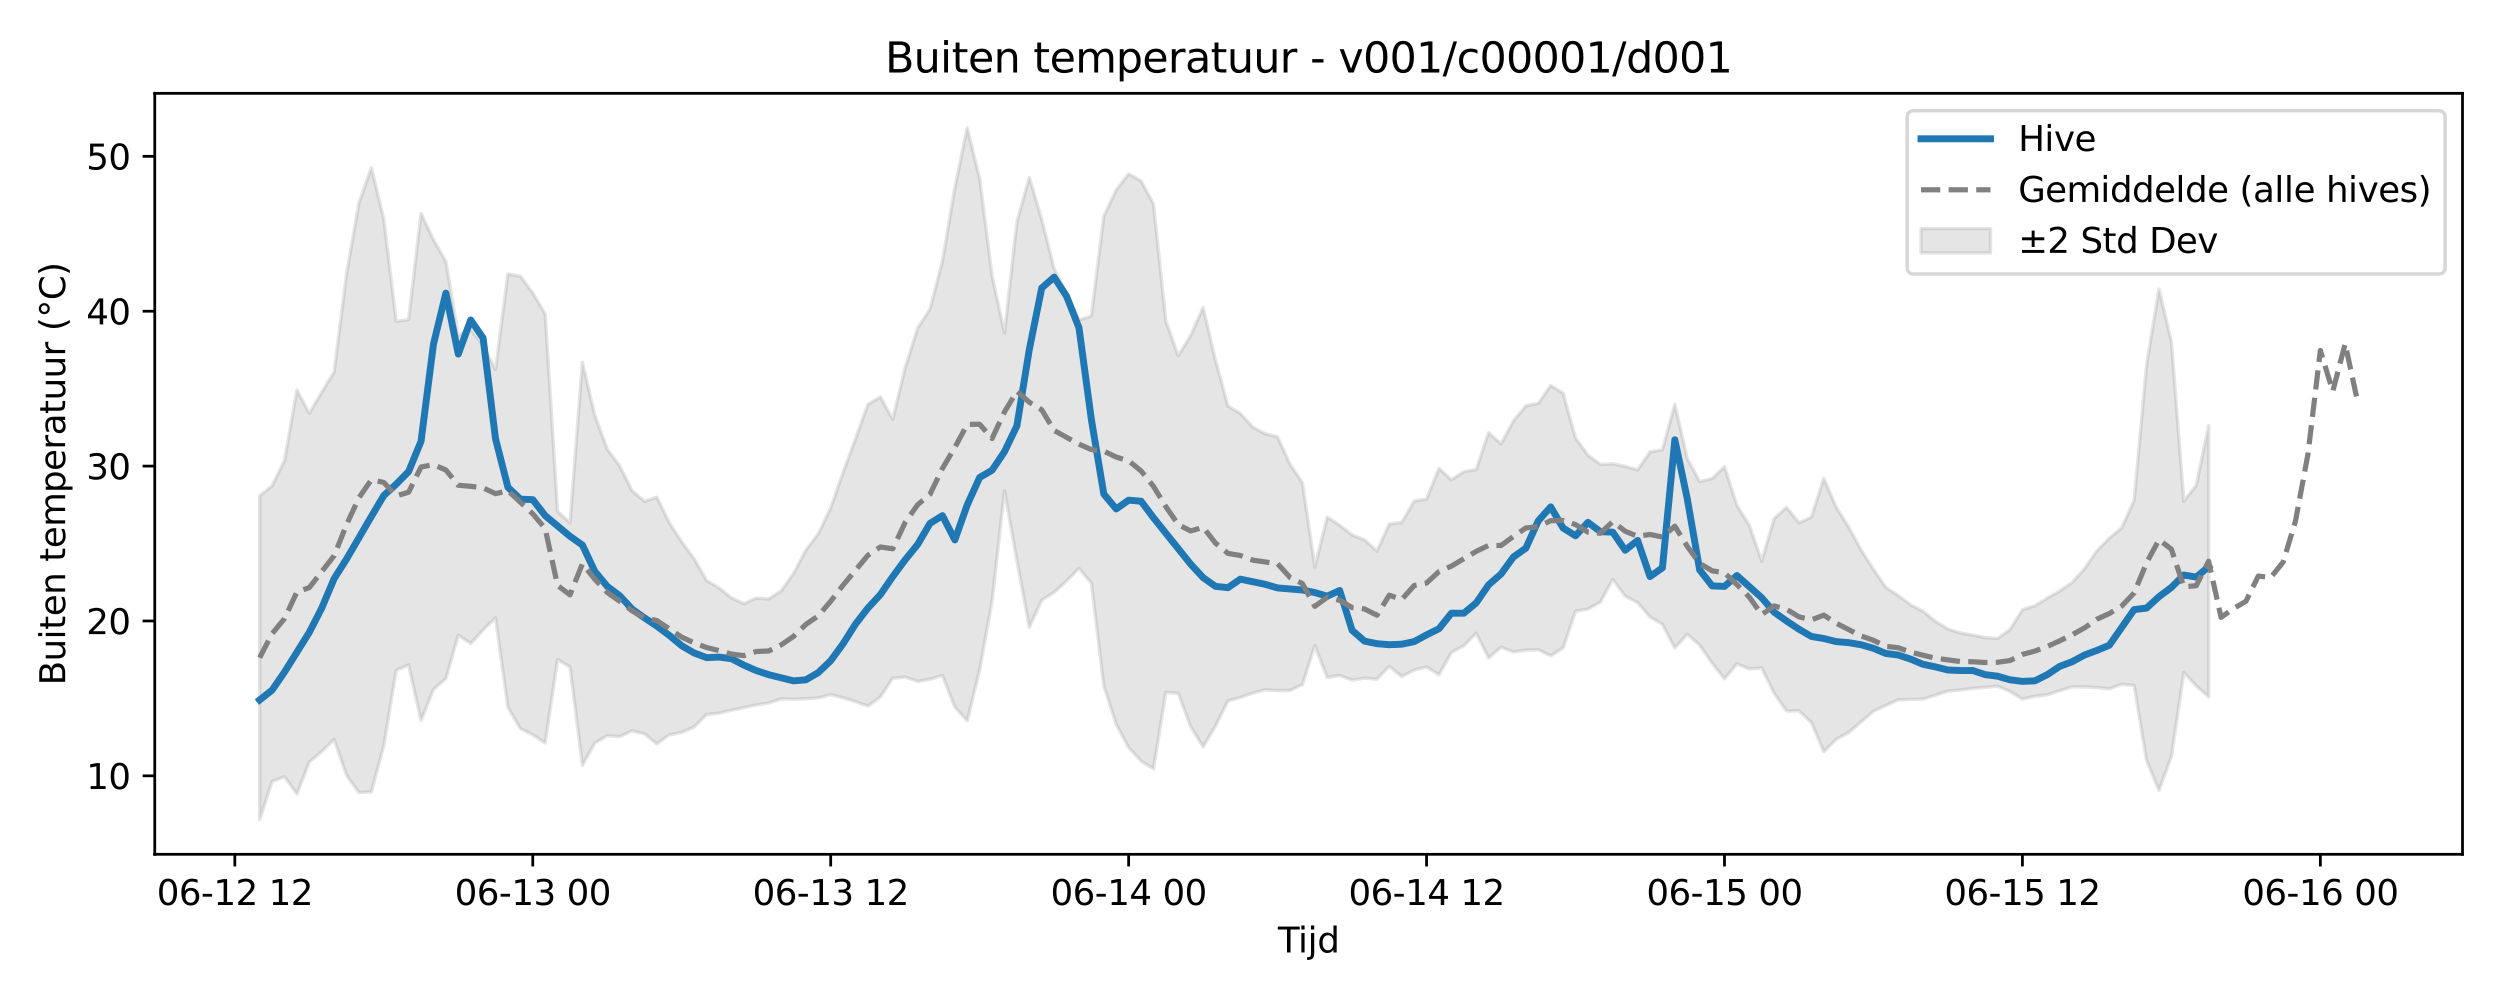 <?xml version="1.0" encoding="utf-8" standalone="no"?>
<!DOCTYPE svg PUBLIC "-//W3C//DTD SVG 1.1//EN"
  "http://www.w3.org/Graphics/SVG/1.1/DTD/svg11.dtd">
<svg xmlns:xlink="http://www.w3.org/1999/xlink" width="720pt" height="288pt" viewBox="0 0 720 288" xmlns="http://www.w3.org/2000/svg" version="1.1">
 <defs>
  <style type="text/css">*{stroke-linejoin: round; stroke-linecap: butt}</style>
 </defs>
 <g id="figure_1">
  <g id="patch_1">
   <path d="M 0 288 
L 720 288 
L 720 0 
L 0 0 
z
" style="fill: #ffffff"/>
  </g>
  <g id="axes_1">
   <g id="patch_2">
    <path d="M 44.57 246.04 
L 709.2 246.04 
L 709.2 26.88 
L 44.57 26.88 
z
" style="fill: #ffffff"/>
   </g>
   <g id="FillBetweenPolyCollection_1">
    <defs>
     <path id="md440f2e01e" d="M 74.78 -145.214 
L 74.78 -51.922 
L 78.356 -62.927 
L 81.931 -64.315 
L 85.506 -59.318 
L 89.081 -68.546 
L 92.656 -71.567 
L 96.232 -75.022 
L 99.807 -64.7 
L 103.382 -59.739 
L 106.957 -59.948 
L 110.532 -73.262 
L 114.108 -94.948 
L 117.683 -96.52 
L 121.258 -80.473 
L 124.833 -89.401 
L 128.408 -92.566 
L 131.984 -105.048 
L 135.559 -102.671 
L 139.134 -106.568 
L 142.709 -110.058 
L 146.284 -84.287 
L 149.86 -78.183 
L 153.435 -76.38 
L 157.01 -74.011 
L 160.585 -98.061 
L 164.16 -95.94 
L 167.736 -67.638 
L 171.311 -73.983 
L 174.886 -76.107 
L 178.461 -75.856 
L 182.037 -77.526 
L 185.612 -76.633 
L 189.187 -73.759 
L 192.762 -76.393 
L 196.337 -77.06 
L 199.913 -78.638 
L 203.488 -82.221 
L 207.063 -82.601 
L 210.638 -83.439 
L 214.213 -84.199 
L 217.789 -84.986 
L 221.364 -85.535 
L 224.939 -86.71 
L 228.514 -86.637 
L 232.089 -86.771 
L 235.665 -87.01 
L 239.24 -87.918 
L 242.815 -87.047 
L 246.39 -85.903 
L 249.965 -84.649 
L 253.541 -87.272 
L 257.116 -92.653 
L 260.691 -93 
L 264.266 -91.762 
L 267.841 -92.372 
L 271.417 -93.478 
L 274.992 -84.333 
L 278.567 -80.431 
L 282.142 -95.055 
L 285.717 -114.873 
L 289.293 -146.627 
L 292.868 -126.602 
L 296.443 -107.361 
L 300.018 -115.145 
L 303.593 -117.435 
L 307.169 -120.654 
L 310.744 -124.329 
L 314.319 -120.061 
L 317.894 -90.471 
L 321.469 -79.429 
L 325.045 -72.701 
L 328.62 -68.834 
L 332.195 -66.594 
L 335.77 -88.629 
L 339.345 -88.311 
L 342.921 -78.733 
L 346.496 -72.885 
L 350.071 -78.919 
L 353.646 -86.173 
L 357.221 -87.129 
L 360.797 -88.406 
L 364.372 -89.328 
L 367.947 -89.124 
L 371.522 -89.115 
L 375.097 -90.856 
L 378.673 -102.061 
L 382.248 -92.865 
L 385.823 -93.468 
L 389.398 -92.128 
L 392.973 -92.688 
L 396.549 -92.387 
L 400.124 -96.092 
L 403.699 -93.133 
L 407.274 -95.041 
L 410.849 -95.914 
L 414.425 -93.666 
L 418 -100.112 
L 421.575 -102.023 
L 425.15 -105.641 
L 428.725 -98.506 
L 432.301 -101.62 
L 435.876 -100.26 
L 439.451 -100.771 
L 443.026 -100.865 
L 446.601 -99.112 
L 450.177 -101.405 
L 453.752 -111.965 
L 457.327 -112.578 
L 460.902 -114.594 
L 464.477 -121.137 
L 468.053 -116.332 
L 471.628 -114.447 
L 475.203 -110.303 
L 478.778 -108.171 
L 482.353 -101.368 
L 485.929 -105.33 
L 489.504 -102.217 
L 493.079 -97.032 
L 496.654 -92.503 
L 500.229 -96.797 
L 503.805 -95.352 
L 507.38 -95.626 
L 510.955 -88.369 
L 514.53 -83.201 
L 518.105 -83.279 
L 521.681 -79.889 
L 525.256 -71.519 
L 528.831 -75.066 
L 532.406 -77.042 
L 535.981 -80.071 
L 539.557 -83.144 
L 543.132 -84.841 
L 546.707 -86.447 
L 550.282 -86.571 
L 553.857 -86.671 
L 557.433 -87.802 
L 561.008 -88.968 
L 564.583 -89.282 
L 568.158 -89.753 
L 571.733 -90.043 
L 575.309 -90.379 
L 578.884 -88.868 
L 582.459 -86.643 
L 586.034 -87.458 
L 589.61 -87.901 
L 593.185 -89.082 
L 596.76 -90.194 
L 600.335 -90.156 
L 603.91 -89.988 
L 607.486 -89.625 
L 611.061 -90.909 
L 614.636 -90.58 
L 618.211 -68.966 
L 621.786 -60.381 
L 625.362 -70.088 
L 628.937 -94.314 
L 632.512 -90.454 
L 636.087 -87.308 
L 636.087 -165.408 
L 636.087 -165.408 
L 632.512 -148.188 
L 628.937 -143.67 
L 625.362 -189.566 
L 621.786 -204.775 
L 618.211 -182.858 
L 614.636 -143.898 
L 611.061 -136.036 
L 607.486 -132.984 
L 603.91 -129.375 
L 600.335 -124.177 
L 596.76 -120.199 
L 593.185 -117.792 
L 589.61 -115.727 
L 586.034 -113.519 
L 582.459 -112.4 
L 578.884 -106.682 
L 575.309 -104.13 
L 571.733 -104.366 
L 568.158 -105.078 
L 564.583 -105.698 
L 561.008 -106.829 
L 557.433 -109.037 
L 553.857 -111.927 
L 550.282 -113.786 
L 546.707 -116.463 
L 543.132 -118.862 
L 539.557 -124.053 
L 535.981 -129.653 
L 532.406 -136.2 
L 528.831 -141.943 
L 525.256 -150.173 
L 521.681 -139.078 
L 518.105 -137.422 
L 514.53 -141.886 
L 510.955 -138.626 
L 507.38 -126.383 
L 503.805 -136.698 
L 500.229 -142.488 
L 496.654 -153.573 
L 493.079 -150.183 
L 489.504 -149.309 
L 485.929 -155.959 
L 482.353 -171.568 
L 478.778 -158.472 
L 475.203 -157.875 
L 471.628 -152.642 
L 468.053 -153.68 
L 464.477 -154.426 
L 460.902 -154.254 
L 457.327 -156.889 
L 453.752 -161.864 
L 450.177 -174.778 
L 446.601 -176.971 
L 443.026 -171.823 
L 439.451 -171.124 
L 435.876 -166.779 
L 432.301 -160.165 
L 428.725 -163.378 
L 425.15 -152.775 
L 421.575 -152.131 
L 418 -149.804 
L 414.425 -153.113 
L 410.849 -144.264 
L 407.274 -143.679 
L 403.699 -137.53 
L 400.124 -137.098 
L 396.549 -129.265 
L 392.973 -132.547 
L 389.398 -133.925 
L 385.823 -136.749 
L 382.248 -139.086 
L 378.673 -124.706 
L 375.097 -148.974 
L 371.522 -154.284 
L 367.947 -162.18 
L 364.372 -163.091 
L 360.797 -164.954 
L 357.221 -168.908 
L 353.646 -171.078 
L 350.071 -184.254 
L 346.496 -199.407 
L 342.921 -191.428 
L 339.345 -185.527 
L 335.77 -195.498 
L 332.195 -229.288 
L 328.62 -235.919 
L 325.045 -237.9 
L 321.469 -233.303 
L 317.894 -225.68 
L 314.319 -196.983 
L 310.744 -195.837 
L 307.169 -203.328 
L 303.593 -210.611 
L 300.018 -224.795 
L 296.443 -236.94 
L 292.868 -224.043 
L 289.293 -192.123 
L 285.717 -208.564 
L 282.142 -236.559 
L 278.567 -251.158 
L 274.992 -233.921 
L 271.417 -212.692 
L 267.841 -198.972 
L 264.266 -193.465 
L 260.691 -182.095 
L 257.116 -167.235 
L 253.541 -173.679 
L 249.965 -171.522 
L 246.39 -161.623 
L 242.815 -151.92 
L 239.24 -141.768 
L 235.665 -134.264 
L 232.089 -129.576 
L 228.514 -122.764 
L 224.939 -117.785 
L 221.364 -115.498 
L 217.789 -115.742 
L 214.213 -114.157 
L 210.638 -115.81 
L 207.063 -118.666 
L 203.488 -120.808 
L 199.913 -127.068 
L 196.337 -131.96 
L 192.762 -137.427 
L 189.187 -144.786 
L 185.612 -143.622 
L 182.037 -146.659 
L 178.461 -153.808 
L 174.886 -158.634 
L 171.311 -168.383 
L 167.736 -183.641 
L 164.16 -137.428 
L 160.585 -140.719 
L 157.01 -197.537 
L 153.435 -203.664 
L 149.86 -208.446 
L 146.284 -209.096 
L 142.709 -181.584 
L 139.134 -188.429 
L 135.559 -193.218 
L 131.984 -191.436 
L 128.408 -212.711 
L 124.833 -218.977 
L 121.258 -226.524 
L 117.683 -195.95 
L 114.108 -195.397 
L 110.532 -224.857 
L 106.957 -239.722 
L 103.382 -229.566 
L 99.807 -209.1 
L 96.232 -180.895 
L 92.656 -175.025 
L 89.081 -168.998 
L 85.506 -175.634 
L 81.931 -155.367 
L 78.356 -148.046 
L 74.78 -145.214 
z
" style="stroke: #808080; stroke-opacity: 0.2"/>
    </defs>
    <g clip-path="url(#p31b35fa7c3)">
     <use xlink:href="#md440f2e01e" x="0" y="288" style="fill: #808080; fill-opacity: 0.2; stroke: #808080; stroke-opacity: 0.2"/>
    </g>
   </g>
   <g id="matplotlib.axis_1">
    <g id="xtick_1">
     <g id="line2d_1">
      <defs>
       <path id="m22cf88ebf7" d="M 0 0 
L 0 3.5 
" style="stroke: #000000; stroke-width: 0.8"/>
      </defs>
      <g>
       <use xlink:href="#m22cf88ebf7" x="67.63" y="246.04" style="stroke: #000000; stroke-width: 0.8"/>
      </g>
     </g>
     <g id="text_1">
      <!-- 06-12 12 -->
      <g transform="translate(45.15 260.638) scale(0.1 -0.1)">
       <defs>
        <path id="DejaVuSans-30" d="M 2034 4250 
Q 1547 4250 1301 3770 
Q 1056 3291 1056 2328 
Q 1056 1369 1301 889 
Q 1547 409 2034 409 
Q 2525 409 2770 889 
Q 3016 1369 3016 2328 
Q 3016 3291 2770 3770 
Q 2525 4250 2034 4250 
z
M 2034 4750 
Q 2819 4750 3233 4129 
Q 3647 3509 3647 2328 
Q 3647 1150 3233 529 
Q 2819 -91 2034 -91 
Q 1250 -91 836 529 
Q 422 1150 422 2328 
Q 422 3509 836 4129 
Q 1250 4750 2034 4750 
z
" transform="scale(0.016)"/>
        <path id="DejaVuSans-36" d="M 2113 2584 
Q 1688 2584 1439 2293 
Q 1191 2003 1191 1497 
Q 1191 994 1439 701 
Q 1688 409 2113 409 
Q 2538 409 2786 701 
Q 3034 994 3034 1497 
Q 3034 2003 2786 2293 
Q 2538 2584 2113 2584 
z
M 3366 4563 
L 3366 3988 
Q 3128 4100 2886 4159 
Q 2644 4219 2406 4219 
Q 1781 4219 1451 3797 
Q 1122 3375 1075 2522 
Q 1259 2794 1537 2939 
Q 1816 3084 2150 3084 
Q 2853 3084 3261 2657 
Q 3669 2231 3669 1497 
Q 3669 778 3244 343 
Q 2819 -91 2113 -91 
Q 1303 -91 875 529 
Q 447 1150 447 2328 
Q 447 3434 972 4092 
Q 1497 4750 2381 4750 
Q 2619 4750 2861 4703 
Q 3103 4656 3366 4563 
z
" transform="scale(0.016)"/>
        <path id="DejaVuSans-2d" d="M 313 2009 
L 1997 2009 
L 1997 1497 
L 313 1497 
L 313 2009 
z
" transform="scale(0.016)"/>
        <path id="DejaVuSans-31" d="M 794 531 
L 1825 531 
L 1825 4091 
L 703 3866 
L 703 4441 
L 1819 4666 
L 2450 4666 
L 2450 531 
L 3481 531 
L 3481 0 
L 794 0 
L 794 531 
z
" transform="scale(0.016)"/>
        <path id="DejaVuSans-32" d="M 1228 531 
L 3431 531 
L 3431 0 
L 469 0 
L 469 531 
Q 828 903 1448 1529 
Q 2069 2156 2228 2338 
Q 2531 2678 2651 2914 
Q 2772 3150 2772 3378 
Q 2772 3750 2511 3984 
Q 2250 4219 1831 4219 
Q 1534 4219 1204 4116 
Q 875 4013 500 3803 
L 500 4441 
Q 881 4594 1212 4672 
Q 1544 4750 1819 4750 
Q 2544 4750 2975 4387 
Q 3406 4025 3406 3419 
Q 3406 3131 3298 2873 
Q 3191 2616 2906 2266 
Q 2828 2175 2409 1742 
Q 1991 1309 1228 531 
z
" transform="scale(0.016)"/>
        <path id="DejaVuSans-20" transform="scale(0.016)"/>
       </defs>
       <use xlink:href="#DejaVuSans-30"/>
       <use xlink:href="#DejaVuSans-36" transform="translate(63.623 0)"/>
       <use xlink:href="#DejaVuSans-2d" transform="translate(127.246 0)"/>
       <use xlink:href="#DejaVuSans-31" transform="translate(163.33 0)"/>
       <use xlink:href="#DejaVuSans-32" transform="translate(226.953 0)"/>
       <use xlink:href="#DejaVuSans-20" transform="translate(290.576 0)"/>
       <use xlink:href="#DejaVuSans-31" transform="translate(322.363 0)"/>
       <use xlink:href="#DejaVuSans-32" transform="translate(385.986 0)"/>
      </g>
     </g>
    </g>
    <g id="xtick_2">
     <g id="line2d_2">
      <g>
       <use xlink:href="#m22cf88ebf7" x="153.435" y="246.04" style="stroke: #000000; stroke-width: 0.8"/>
      </g>
     </g>
     <g id="text_2">
      <!-- 06-13 00 -->
      <g transform="translate(130.954 260.638) scale(0.1 -0.1)">
       <defs>
        <path id="DejaVuSans-33" d="M 2597 2516 
Q 3050 2419 3304 2112 
Q 3559 1806 3559 1356 
Q 3559 666 3084 287 
Q 2609 -91 1734 -91 
Q 1441 -91 1130 -33 
Q 819 25 488 141 
L 488 750 
Q 750 597 1062 519 
Q 1375 441 1716 441 
Q 2309 441 2620 675 
Q 2931 909 2931 1356 
Q 2931 1769 2642 2001 
Q 2353 2234 1838 2234 
L 1294 2234 
L 1294 2753 
L 1863 2753 
Q 2328 2753 2575 2939 
Q 2822 3125 2822 3475 
Q 2822 3834 2567 4026 
Q 2313 4219 1838 4219 
Q 1578 4219 1281 4162 
Q 984 4106 628 3988 
L 628 4550 
Q 988 4650 1302 4700 
Q 1616 4750 1894 4750 
Q 2613 4750 3031 4423 
Q 3450 4097 3450 3541 
Q 3450 3153 3228 2886 
Q 3006 2619 2597 2516 
z
" transform="scale(0.016)"/>
       </defs>
       <use xlink:href="#DejaVuSans-30"/>
       <use xlink:href="#DejaVuSans-36" transform="translate(63.623 0)"/>
       <use xlink:href="#DejaVuSans-2d" transform="translate(127.246 0)"/>
       <use xlink:href="#DejaVuSans-31" transform="translate(163.33 0)"/>
       <use xlink:href="#DejaVuSans-33" transform="translate(226.953 0)"/>
       <use xlink:href="#DejaVuSans-20" transform="translate(290.576 0)"/>
       <use xlink:href="#DejaVuSans-30" transform="translate(322.363 0)"/>
       <use xlink:href="#DejaVuSans-30" transform="translate(385.986 0)"/>
      </g>
     </g>
    </g>
    <g id="xtick_3">
     <g id="line2d_3">
      <g>
       <use xlink:href="#m22cf88ebf7" x="239.24" y="246.04" style="stroke: #000000; stroke-width: 0.8"/>
      </g>
     </g>
     <g id="text_3">
      <!-- 06-13 12 -->
      <g transform="translate(216.759 260.638) scale(0.1 -0.1)">
       <use xlink:href="#DejaVuSans-30"/>
       <use xlink:href="#DejaVuSans-36" transform="translate(63.623 0)"/>
       <use xlink:href="#DejaVuSans-2d" transform="translate(127.246 0)"/>
       <use xlink:href="#DejaVuSans-31" transform="translate(163.33 0)"/>
       <use xlink:href="#DejaVuSans-33" transform="translate(226.953 0)"/>
       <use xlink:href="#DejaVuSans-20" transform="translate(290.576 0)"/>
       <use xlink:href="#DejaVuSans-31" transform="translate(322.363 0)"/>
       <use xlink:href="#DejaVuSans-32" transform="translate(385.986 0)"/>
      </g>
     </g>
    </g>
    <g id="xtick_4">
     <g id="line2d_4">
      <g>
       <use xlink:href="#m22cf88ebf7" x="325.045" y="246.04" style="stroke: #000000; stroke-width: 0.8"/>
      </g>
     </g>
     <g id="text_4">
      <!-- 06-14 00 -->
      <g transform="translate(302.564 260.638) scale(0.1 -0.1)">
       <defs>
        <path id="DejaVuSans-34" d="M 2419 4116 
L 825 1625 
L 2419 1625 
L 2419 4116 
z
M 2253 4666 
L 3047 4666 
L 3047 1625 
L 3713 1625 
L 3713 1100 
L 3047 1100 
L 3047 0 
L 2419 0 
L 2419 1100 
L 313 1100 
L 313 1709 
L 2253 4666 
z
" transform="scale(0.016)"/>
       </defs>
       <use xlink:href="#DejaVuSans-30"/>
       <use xlink:href="#DejaVuSans-36" transform="translate(63.623 0)"/>
       <use xlink:href="#DejaVuSans-2d" transform="translate(127.246 0)"/>
       <use xlink:href="#DejaVuSans-31" transform="translate(163.33 0)"/>
       <use xlink:href="#DejaVuSans-34" transform="translate(226.953 0)"/>
       <use xlink:href="#DejaVuSans-20" transform="translate(290.576 0)"/>
       <use xlink:href="#DejaVuSans-30" transform="translate(322.363 0)"/>
       <use xlink:href="#DejaVuSans-30" transform="translate(385.986 0)"/>
      </g>
     </g>
    </g>
    <g id="xtick_5">
     <g id="line2d_5">
      <g>
       <use xlink:href="#m22cf88ebf7" x="410.849" y="246.04" style="stroke: #000000; stroke-width: 0.8"/>
      </g>
     </g>
     <g id="text_5">
      <!-- 06-14 12 -->
      <g transform="translate(388.369 260.638) scale(0.1 -0.1)">
       <use xlink:href="#DejaVuSans-30"/>
       <use xlink:href="#DejaVuSans-36" transform="translate(63.623 0)"/>
       <use xlink:href="#DejaVuSans-2d" transform="translate(127.246 0)"/>
       <use xlink:href="#DejaVuSans-31" transform="translate(163.33 0)"/>
       <use xlink:href="#DejaVuSans-34" transform="translate(226.953 0)"/>
       <use xlink:href="#DejaVuSans-20" transform="translate(290.576 0)"/>
       <use xlink:href="#DejaVuSans-31" transform="translate(322.363 0)"/>
       <use xlink:href="#DejaVuSans-32" transform="translate(385.986 0)"/>
      </g>
     </g>
    </g>
    <g id="xtick_6">
     <g id="line2d_6">
      <g>
       <use xlink:href="#m22cf88ebf7" x="496.654" y="246.04" style="stroke: #000000; stroke-width: 0.8"/>
      </g>
     </g>
     <g id="text_6">
      <!-- 06-15 00 -->
      <g transform="translate(474.174 260.638) scale(0.1 -0.1)">
       <defs>
        <path id="DejaVuSans-35" d="M 691 4666 
L 3169 4666 
L 3169 4134 
L 1269 4134 
L 1269 2991 
Q 1406 3038 1543 3061 
Q 1681 3084 1819 3084 
Q 2600 3084 3056 2656 
Q 3513 2228 3513 1497 
Q 3513 744 3044 326 
Q 2575 -91 1722 -91 
Q 1428 -91 1123 -41 
Q 819 9 494 109 
L 494 744 
Q 775 591 1075 516 
Q 1375 441 1709 441 
Q 2250 441 2565 725 
Q 2881 1009 2881 1497 
Q 2881 1984 2565 2268 
Q 2250 2553 1709 2553 
Q 1456 2553 1204 2497 
Q 953 2441 691 2322 
L 691 4666 
z
" transform="scale(0.016)"/>
       </defs>
       <use xlink:href="#DejaVuSans-30"/>
       <use xlink:href="#DejaVuSans-36" transform="translate(63.623 0)"/>
       <use xlink:href="#DejaVuSans-2d" transform="translate(127.246 0)"/>
       <use xlink:href="#DejaVuSans-31" transform="translate(163.33 0)"/>
       <use xlink:href="#DejaVuSans-35" transform="translate(226.953 0)"/>
       <use xlink:href="#DejaVuSans-20" transform="translate(290.576 0)"/>
       <use xlink:href="#DejaVuSans-30" transform="translate(322.363 0)"/>
       <use xlink:href="#DejaVuSans-30" transform="translate(385.986 0)"/>
      </g>
     </g>
    </g>
    <g id="xtick_7">
     <g id="line2d_7">
      <g>
       <use xlink:href="#m22cf88ebf7" x="582.459" y="246.04" style="stroke: #000000; stroke-width: 0.8"/>
      </g>
     </g>
     <g id="text_7">
      <!-- 06-15 12 -->
      <g transform="translate(559.979 260.638) scale(0.1 -0.1)">
       <use xlink:href="#DejaVuSans-30"/>
       <use xlink:href="#DejaVuSans-36" transform="translate(63.623 0)"/>
       <use xlink:href="#DejaVuSans-2d" transform="translate(127.246 0)"/>
       <use xlink:href="#DejaVuSans-31" transform="translate(163.33 0)"/>
       <use xlink:href="#DejaVuSans-35" transform="translate(226.953 0)"/>
       <use xlink:href="#DejaVuSans-20" transform="translate(290.576 0)"/>
       <use xlink:href="#DejaVuSans-31" transform="translate(322.363 0)"/>
       <use xlink:href="#DejaVuSans-32" transform="translate(385.986 0)"/>
      </g>
     </g>
    </g>
    <g id="xtick_8">
     <g id="line2d_8">
      <g>
       <use xlink:href="#m22cf88ebf7" x="668.264" y="246.04" style="stroke: #000000; stroke-width: 0.8"/>
      </g>
     </g>
     <g id="text_8">
      <!-- 06-16 00 -->
      <g transform="translate(645.783 260.638) scale(0.1 -0.1)">
       <use xlink:href="#DejaVuSans-30"/>
       <use xlink:href="#DejaVuSans-36" transform="translate(63.623 0)"/>
       <use xlink:href="#DejaVuSans-2d" transform="translate(127.246 0)"/>
       <use xlink:href="#DejaVuSans-31" transform="translate(163.33 0)"/>
       <use xlink:href="#DejaVuSans-36" transform="translate(226.953 0)"/>
       <use xlink:href="#DejaVuSans-20" transform="translate(290.576 0)"/>
       <use xlink:href="#DejaVuSans-30" transform="translate(322.363 0)"/>
       <use xlink:href="#DejaVuSans-30" transform="translate(385.986 0)"/>
      </g>
     </g>
    </g>
    <g id="text_9">
     <!-- Tijd -->
     <g transform="translate(368.035 274.317) scale(0.1 -0.1)">
      <defs>
       <path id="DejaVuSans-54" d="M -19 4666 
L 3928 4666 
L 3928 4134 
L 2272 4134 
L 2272 0 
L 1638 0 
L 1638 4134 
L -19 4134 
L -19 4666 
z
" transform="scale(0.016)"/>
       <path id="DejaVuSans-69" d="M 603 3500 
L 1178 3500 
L 1178 0 
L 603 0 
L 603 3500 
z
M 603 4863 
L 1178 4863 
L 1178 4134 
L 603 4134 
L 603 4863 
z
" transform="scale(0.016)"/>
       <path id="DejaVuSans-6a" d="M 603 3500 
L 1178 3500 
L 1178 -63 
Q 1178 -731 923 -1031 
Q 669 -1331 103 -1331 
L -116 -1331 
L -116 -844 
L 38 -844 
Q 366 -844 484 -692 
Q 603 -541 603 -63 
L 603 3500 
z
M 603 4863 
L 1178 4863 
L 1178 4134 
L 603 4134 
L 603 4863 
z
" transform="scale(0.016)"/>
       <path id="DejaVuSans-64" d="M 2906 2969 
L 2906 4863 
L 3481 4863 
L 3481 0 
L 2906 0 
L 2906 525 
Q 2725 213 2448 61 
Q 2172 -91 1784 -91 
Q 1150 -91 751 415 
Q 353 922 353 1747 
Q 353 2572 751 3078 
Q 1150 3584 1784 3584 
Q 2172 3584 2448 3432 
Q 2725 3281 2906 2969 
z
M 947 1747 
Q 947 1113 1208 752 
Q 1469 391 1925 391 
Q 2381 391 2643 752 
Q 2906 1113 2906 1747 
Q 2906 2381 2643 2742 
Q 2381 3103 1925 3103 
Q 1469 3103 1208 2742 
Q 947 2381 947 1747 
z
" transform="scale(0.016)"/>
      </defs>
      <use xlink:href="#DejaVuSans-54"/>
      <use xlink:href="#DejaVuSans-69" transform="translate(57.959 0)"/>
      <use xlink:href="#DejaVuSans-6a" transform="translate(85.742 0)"/>
      <use xlink:href="#DejaVuSans-64" transform="translate(113.525 0)"/>
     </g>
    </g>
   </g>
   <g id="matplotlib.axis_2">
    <g id="ytick_1">
     <g id="line2d_9">
      <defs>
       <path id="mad772f6ae6" d="M 0 0 
L -3.5 0 
" style="stroke: #000000; stroke-width: 0.8"/>
      </defs>
      <g>
       <use xlink:href="#mad772f6ae6" x="44.57" y="223.442" style="stroke: #000000; stroke-width: 0.8"/>
      </g>
     </g>
     <g id="text_10">
      <!-- 10 -->
      <g transform="translate(24.845 227.241) scale(0.1 -0.1)">
       <use xlink:href="#DejaVuSans-31"/>
       <use xlink:href="#DejaVuSans-30" transform="translate(63.623 0)"/>
      </g>
     </g>
    </g>
    <g id="ytick_2">
     <g id="line2d_10">
      <g>
       <use xlink:href="#mad772f6ae6" x="44.57" y="178.839" style="stroke: #000000; stroke-width: 0.8"/>
      </g>
     </g>
     <g id="text_11">
      <!-- 20 -->
      <g transform="translate(24.845 182.638) scale(0.1 -0.1)">
       <use xlink:href="#DejaVuSans-32"/>
       <use xlink:href="#DejaVuSans-30" transform="translate(63.623 0)"/>
      </g>
     </g>
    </g>
    <g id="ytick_3">
     <g id="line2d_11">
      <g>
       <use xlink:href="#mad772f6ae6" x="44.57" y="134.236" style="stroke: #000000; stroke-width: 0.8"/>
      </g>
     </g>
     <g id="text_12">
      <!-- 30 -->
      <g transform="translate(24.845 138.035) scale(0.1 -0.1)">
       <use xlink:href="#DejaVuSans-33"/>
       <use xlink:href="#DejaVuSans-30" transform="translate(63.623 0)"/>
      </g>
     </g>
    </g>
    <g id="ytick_4">
     <g id="line2d_12">
      <g>
       <use xlink:href="#mad772f6ae6" x="44.57" y="89.633" style="stroke: #000000; stroke-width: 0.8"/>
      </g>
     </g>
     <g id="text_13">
      <!-- 40 -->
      <g transform="translate(24.845 93.432) scale(0.1 -0.1)">
       <use xlink:href="#DejaVuSans-34"/>
       <use xlink:href="#DejaVuSans-30" transform="translate(63.623 0)"/>
      </g>
     </g>
    </g>
    <g id="ytick_5">
     <g id="line2d_13">
      <g>
       <use xlink:href="#mad772f6ae6" x="44.57" y="45.029" style="stroke: #000000; stroke-width: 0.8"/>
      </g>
     </g>
     <g id="text_14">
      <!-- 50 -->
      <g transform="translate(24.845 48.829) scale(0.1 -0.1)">
       <use xlink:href="#DejaVuSans-35"/>
       <use xlink:href="#DejaVuSans-30" transform="translate(63.623 0)"/>
      </g>
     </g>
    </g>
    <g id="text_15">
     <!-- Buiten temperatuur (°C) -->
     <g transform="translate(18.765 197.355) rotate(-90) scale(0.1 -0.1)">
      <defs>
       <path id="DejaVuSans-42" d="M 1259 2228 
L 1259 519 
L 2272 519 
Q 2781 519 3026 730 
Q 3272 941 3272 1375 
Q 3272 1813 3026 2020 
Q 2781 2228 2272 2228 
L 1259 2228 
z
M 1259 4147 
L 1259 2741 
L 2194 2741 
Q 2656 2741 2882 2914 
Q 3109 3088 3109 3444 
Q 3109 3797 2882 3972 
Q 2656 4147 2194 4147 
L 1259 4147 
z
M 628 4666 
L 2241 4666 
Q 2963 4666 3353 4366 
Q 3744 4066 3744 3513 
Q 3744 3084 3544 2831 
Q 3344 2578 2956 2516 
Q 3422 2416 3680 2098 
Q 3938 1781 3938 1306 
Q 3938 681 3513 340 
Q 3088 0 2303 0 
L 628 0 
L 628 4666 
z
" transform="scale(0.016)"/>
       <path id="DejaVuSans-75" d="M 544 1381 
L 544 3500 
L 1119 3500 
L 1119 1403 
Q 1119 906 1312 657 
Q 1506 409 1894 409 
Q 2359 409 2629 706 
Q 2900 1003 2900 1516 
L 2900 3500 
L 3475 3500 
L 3475 0 
L 2900 0 
L 2900 538 
Q 2691 219 2414 64 
Q 2138 -91 1772 -91 
Q 1169 -91 856 284 
Q 544 659 544 1381 
z
M 1991 3584 
L 1991 3584 
z
" transform="scale(0.016)"/>
       <path id="DejaVuSans-74" d="M 1172 4494 
L 1172 3500 
L 2356 3500 
L 2356 3053 
L 1172 3053 
L 1172 1153 
Q 1172 725 1289 603 
Q 1406 481 1766 481 
L 2356 481 
L 2356 0 
L 1766 0 
Q 1100 0 847 248 
Q 594 497 594 1153 
L 594 3053 
L 172 3053 
L 172 3500 
L 594 3500 
L 594 4494 
L 1172 4494 
z
" transform="scale(0.016)"/>
       <path id="DejaVuSans-65" d="M 3597 1894 
L 3597 1613 
L 953 1613 
Q 991 1019 1311 708 
Q 1631 397 2203 397 
Q 2534 397 2845 478 
Q 3156 559 3463 722 
L 3463 178 
Q 3153 47 2828 -22 
Q 2503 -91 2169 -91 
Q 1331 -91 842 396 
Q 353 884 353 1716 
Q 353 2575 817 3079 
Q 1281 3584 2069 3584 
Q 2775 3584 3186 3129 
Q 3597 2675 3597 1894 
z
M 3022 2063 
Q 3016 2534 2758 2815 
Q 2500 3097 2075 3097 
Q 1594 3097 1305 2825 
Q 1016 2553 972 2059 
L 3022 2063 
z
" transform="scale(0.016)"/>
       <path id="DejaVuSans-6e" d="M 3513 2113 
L 3513 0 
L 2938 0 
L 2938 2094 
Q 2938 2591 2744 2837 
Q 2550 3084 2163 3084 
Q 1697 3084 1428 2787 
Q 1159 2491 1159 1978 
L 1159 0 
L 581 0 
L 581 3500 
L 1159 3500 
L 1159 2956 
Q 1366 3272 1645 3428 
Q 1925 3584 2291 3584 
Q 2894 3584 3203 3211 
Q 3513 2838 3513 2113 
z
" transform="scale(0.016)"/>
       <path id="DejaVuSans-6d" d="M 3328 2828 
Q 3544 3216 3844 3400 
Q 4144 3584 4550 3584 
Q 5097 3584 5394 3201 
Q 5691 2819 5691 2113 
L 5691 0 
L 5113 0 
L 5113 2094 
Q 5113 2597 4934 2840 
Q 4756 3084 4391 3084 
Q 3944 3084 3684 2787 
Q 3425 2491 3425 1978 
L 3425 0 
L 2847 0 
L 2847 2094 
Q 2847 2600 2669 2842 
Q 2491 3084 2119 3084 
Q 1678 3084 1418 2786 
Q 1159 2488 1159 1978 
L 1159 0 
L 581 0 
L 581 3500 
L 1159 3500 
L 1159 2956 
Q 1356 3278 1631 3431 
Q 1906 3584 2284 3584 
Q 2666 3584 2933 3390 
Q 3200 3197 3328 2828 
z
" transform="scale(0.016)"/>
       <path id="DejaVuSans-70" d="M 1159 525 
L 1159 -1331 
L 581 -1331 
L 581 3500 
L 1159 3500 
L 1159 2969 
Q 1341 3281 1617 3432 
Q 1894 3584 2278 3584 
Q 2916 3584 3314 3078 
Q 3713 2572 3713 1747 
Q 3713 922 3314 415 
Q 2916 -91 2278 -91 
Q 1894 -91 1617 61 
Q 1341 213 1159 525 
z
M 3116 1747 
Q 3116 2381 2855 2742 
Q 2594 3103 2138 3103 
Q 1681 3103 1420 2742 
Q 1159 2381 1159 1747 
Q 1159 1113 1420 752 
Q 1681 391 2138 391 
Q 2594 391 2855 752 
Q 3116 1113 3116 1747 
z
" transform="scale(0.016)"/>
       <path id="DejaVuSans-72" d="M 2631 2963 
Q 2534 3019 2420 3045 
Q 2306 3072 2169 3072 
Q 1681 3072 1420 2755 
Q 1159 2438 1159 1844 
L 1159 0 
L 581 0 
L 581 3500 
L 1159 3500 
L 1159 2956 
Q 1341 3275 1631 3429 
Q 1922 3584 2338 3584 
Q 2397 3584 2469 3576 
Q 2541 3569 2628 3553 
L 2631 2963 
z
" transform="scale(0.016)"/>
       <path id="DejaVuSans-61" d="M 2194 1759 
Q 1497 1759 1228 1600 
Q 959 1441 959 1056 
Q 959 750 1161 570 
Q 1363 391 1709 391 
Q 2188 391 2477 730 
Q 2766 1069 2766 1631 
L 2766 1759 
L 2194 1759 
z
M 3341 1997 
L 3341 0 
L 2766 0 
L 2766 531 
Q 2569 213 2275 61 
Q 1981 -91 1556 -91 
Q 1019 -91 701 211 
Q 384 513 384 1019 
Q 384 1609 779 1909 
Q 1175 2209 1959 2209 
L 2766 2209 
L 2766 2266 
Q 2766 2663 2505 2880 
Q 2244 3097 1772 3097 
Q 1472 3097 1187 3025 
Q 903 2953 641 2809 
L 641 3341 
Q 956 3463 1253 3523 
Q 1550 3584 1831 3584 
Q 2591 3584 2966 3190 
Q 3341 2797 3341 1997 
z
" transform="scale(0.016)"/>
       <path id="DejaVuSans-28" d="M 1984 4856 
Q 1566 4138 1362 3434 
Q 1159 2731 1159 2009 
Q 1159 1288 1364 580 
Q 1569 -128 1984 -844 
L 1484 -844 
Q 1016 -109 783 600 
Q 550 1309 550 2009 
Q 550 2706 781 3412 
Q 1013 4119 1484 4856 
L 1984 4856 
z
" transform="scale(0.016)"/>
       <path id="DejaVuSans-b0" d="M 1600 4347 
Q 1350 4347 1178 4173 
Q 1006 4000 1006 3750 
Q 1006 3503 1178 3333 
Q 1350 3163 1600 3163 
Q 1850 3163 2022 3333 
Q 2194 3503 2194 3750 
Q 2194 3997 2020 4172 
Q 1847 4347 1600 4347 
z
M 1600 4750 
Q 1800 4750 1984 4673 
Q 2169 4597 2303 4453 
Q 2447 4313 2519 4134 
Q 2591 3956 2591 3750 
Q 2591 3338 2302 3052 
Q 2013 2766 1594 2766 
Q 1172 2766 890 3047 
Q 609 3328 609 3750 
Q 609 4169 896 4459 
Q 1184 4750 1600 4750 
z
" transform="scale(0.016)"/>
       <path id="DejaVuSans-43" d="M 4122 4306 
L 4122 3641 
Q 3803 3938 3442 4084 
Q 3081 4231 2675 4231 
Q 1875 4231 1450 3742 
Q 1025 3253 1025 2328 
Q 1025 1406 1450 917 
Q 1875 428 2675 428 
Q 3081 428 3442 575 
Q 3803 722 4122 1019 
L 4122 359 
Q 3791 134 3420 21 
Q 3050 -91 2638 -91 
Q 1578 -91 968 557 
Q 359 1206 359 2328 
Q 359 3453 968 4101 
Q 1578 4750 2638 4750 
Q 3056 4750 3426 4639 
Q 3797 4528 4122 4306 
z
" transform="scale(0.016)"/>
       <path id="DejaVuSans-29" d="M 513 4856 
L 1013 4856 
Q 1481 4119 1714 3412 
Q 1947 2706 1947 2009 
Q 1947 1309 1714 600 
Q 1481 -109 1013 -844 
L 513 -844 
Q 928 -128 1133 580 
Q 1338 1288 1338 2009 
Q 1338 2731 1133 3434 
Q 928 4138 513 4856 
z
" transform="scale(0.016)"/>
      </defs>
      <use xlink:href="#DejaVuSans-42"/>
      <use xlink:href="#DejaVuSans-75" transform="translate(68.604 0)"/>
      <use xlink:href="#DejaVuSans-69" transform="translate(131.982 0)"/>
      <use xlink:href="#DejaVuSans-74" transform="translate(159.766 0)"/>
      <use xlink:href="#DejaVuSans-65" transform="translate(198.975 0)"/>
      <use xlink:href="#DejaVuSans-6e" transform="translate(260.498 0)"/>
      <use xlink:href="#DejaVuSans-20" transform="translate(323.877 0)"/>
      <use xlink:href="#DejaVuSans-74" transform="translate(355.664 0)"/>
      <use xlink:href="#DejaVuSans-65" transform="translate(394.873 0)"/>
      <use xlink:href="#DejaVuSans-6d" transform="translate(456.396 0)"/>
      <use xlink:href="#DejaVuSans-70" transform="translate(553.809 0)"/>
      <use xlink:href="#DejaVuSans-65" transform="translate(617.285 0)"/>
      <use xlink:href="#DejaVuSans-72" transform="translate(678.809 0)"/>
      <use xlink:href="#DejaVuSans-61" transform="translate(719.922 0)"/>
      <use xlink:href="#DejaVuSans-74" transform="translate(781.201 0)"/>
      <use xlink:href="#DejaVuSans-75" transform="translate(820.41 0)"/>
      <use xlink:href="#DejaVuSans-75" transform="translate(883.789 0)"/>
      <use xlink:href="#DejaVuSans-72" transform="translate(947.168 0)"/>
      <use xlink:href="#DejaVuSans-20" transform="translate(988.281 0)"/>
      <use xlink:href="#DejaVuSans-28" transform="translate(1020.068 0)"/>
      <use xlink:href="#DejaVuSans-b0" transform="translate(1059.082 0)"/>
      <use xlink:href="#DejaVuSans-43" transform="translate(1109.082 0)"/>
      <use xlink:href="#DejaVuSans-29" transform="translate(1178.906 0)"/>
     </g>
    </g>
   </g>
   <g id="line2d_14">
    <path d="M 74.78 201.587 
L 78.356 198.762 
L 81.931 193.558 
L 89.081 182.11 
L 92.656 175.122 
L 96.232 166.647 
L 99.807 160.998 
L 106.957 148.732 
L 110.532 142.71 
L 114.108 139.439 
L 117.683 135.797 
L 121.258 127.099 
L 124.833 99.148 
L 128.408 84.429 
L 131.984 101.973 
L 135.559 92.16 
L 139.134 97.364 
L 142.709 126.356 
L 146.284 140.332 
L 149.86 143.751 
L 153.435 143.9 
L 157.01 148.509 
L 164.16 154.456 
L 167.736 156.983 
L 171.311 164.566 
L 174.886 168.878 
L 178.461 171.554 
L 182.037 175.419 
L 185.612 177.947 
L 189.187 180.326 
L 192.762 183.002 
L 196.337 185.975 
L 199.913 188.057 
L 203.488 189.395 
L 207.063 189.246 
L 210.638 189.692 
L 214.213 191.551 
L 217.789 193.112 
L 221.364 194.301 
L 228.514 196.085 
L 232.089 195.788 
L 235.665 193.707 
L 239.24 190.287 
L 242.815 185.381 
L 246.39 179.731 
L 249.965 175.122 
L 253.541 171.256 
L 257.116 166.053 
L 260.691 161.221 
L 264.266 156.835 
L 267.841 150.739 
L 271.417 148.509 
L 274.992 155.497 
L 278.567 145.387 
L 282.142 137.507 
L 285.717 135.425 
L 289.293 130.073 
L 292.868 122.639 
L 296.443 100.635 
L 300.018 82.942 
L 303.593 79.82 
L 307.169 85.321 
L 310.744 94.39 
L 314.319 120.855 
L 317.894 142.264 
L 321.469 146.576 
L 325.045 144.048 
L 328.62 144.346 
L 332.195 149.103 
L 342.921 162.484 
L 346.496 166.35 
L 350.071 168.878 
L 353.646 169.249 
L 357.221 166.796 
L 364.372 168.283 
L 367.947 169.324 
L 375.097 169.918 
L 378.673 170.662 
L 382.248 171.702 
L 385.823 170.067 
L 389.398 181.515 
L 392.973 184.637 
L 396.549 185.381 
L 400.124 185.678 
L 403.699 185.529 
L 407.274 184.786 
L 410.849 182.853 
L 414.425 181.069 
L 418 176.609 
L 421.575 176.609 
L 425.15 173.635 
L 428.725 168.432 
L 432.301 165.309 
L 435.876 160.403 
L 439.451 157.875 
L 443.026 149.996 
L 446.601 145.981 
L 450.177 152.077 
L 453.752 154.307 
L 457.327 150.442 
L 460.902 153.118 
L 464.477 153.266 
L 468.053 158.47 
L 471.628 155.645 
L 475.203 166.053 
L 478.778 163.525 
L 482.353 126.653 
L 485.929 143.602 
L 489.504 164.12 
L 493.079 168.729 
L 496.654 168.878 
L 500.229 165.755 
L 507.38 172.148 
L 510.955 176.311 
L 514.53 178.839 
L 518.105 181.218 
L 521.681 183.299 
L 525.256 183.894 
L 528.831 184.786 
L 532.406 185.083 
L 535.981 185.678 
L 539.557 186.719 
L 543.132 188.206 
L 546.707 188.652 
L 550.282 189.841 
L 553.857 191.328 
L 557.433 192.071 
L 561.008 192.963 
L 564.583 193.112 
L 568.158 193.112 
L 571.733 194.301 
L 575.309 194.747 
L 578.884 195.788 
L 582.459 196.234 
L 586.034 196.085 
L 589.61 194.301 
L 593.185 191.923 
L 596.76 190.584 
L 600.335 188.652 
L 603.91 187.314 
L 607.486 185.827 
L 614.636 175.568 
L 618.211 175.122 
L 621.786 171.851 
L 625.362 169.175 
L 628.937 165.607 
L 632.512 166.201 
L 636.087 163.228 
L 636.087 163.228 
" clip-path="url(#p31b35fa7c3)" style="fill: none; stroke: #1f77b4; stroke-width: 2; stroke-linecap: square"/>
   </g>
   <g id="line2d_15">
    <path d="M 74.78 189.432 
L 78.356 182.513 
L 81.931 178.159 
L 85.506 170.524 
L 89.081 169.228 
L 96.232 160.042 
L 99.807 151.1 
L 103.382 143.348 
L 106.957 138.165 
L 110.532 138.94 
L 114.108 142.827 
L 117.683 141.765 
L 121.258 134.501 
L 124.833 133.811 
L 128.408 135.361 
L 131.984 139.758 
L 135.559 140.055 
L 139.134 140.501 
L 142.709 142.179 
L 146.284 141.309 
L 153.435 147.978 
L 157.01 152.226 
L 160.585 168.61 
L 164.16 171.316 
L 167.736 162.361 
L 171.311 166.817 
L 174.886 170.63 
L 178.461 173.168 
L 182.037 175.908 
L 185.612 177.873 
L 189.187 178.727 
L 196.337 183.49 
L 199.913 185.147 
L 203.488 186.485 
L 207.063 187.367 
L 210.638 188.375 
L 214.213 188.822 
L 217.789 187.636 
L 221.364 187.483 
L 224.939 185.752 
L 228.514 183.299 
L 232.089 179.827 
L 235.665 177.363 
L 239.24 173.157 
L 242.815 168.516 
L 249.965 159.914 
L 253.541 157.525 
L 257.116 158.056 
L 260.691 150.452 
L 264.266 145.387 
L 267.841 142.328 
L 271.417 134.915 
L 274.992 128.873 
L 278.567 122.205 
L 282.142 122.193 
L 285.717 126.282 
L 289.293 118.625 
L 292.868 112.678 
L 296.443 115.849 
L 300.018 118.03 
L 303.593 123.977 
L 310.744 127.917 
L 314.319 129.478 
L 317.894 129.924 
L 321.469 131.634 
L 325.045 132.699 
L 328.62 135.623 
L 332.195 140.059 
L 335.77 145.937 
L 339.345 151.081 
L 342.921 152.92 
L 346.496 151.854 
L 350.071 156.413 
L 353.646 159.375 
L 357.221 159.982 
L 360.797 161.32 
L 367.947 162.348 
L 371.522 166.3 
L 375.097 168.085 
L 378.673 174.616 
L 382.248 172.025 
L 385.823 172.892 
L 389.398 174.973 
L 392.973 175.382 
L 396.549 177.174 
L 400.124 171.405 
L 403.699 172.669 
L 407.274 168.64 
L 410.849 167.911 
L 414.425 164.611 
L 418 163.042 
L 425.15 158.792 
L 428.725 157.058 
L 432.301 157.107 
L 435.876 154.481 
L 439.451 152.052 
L 443.026 151.656 
L 446.601 149.958 
L 450.177 149.909 
L 453.752 151.086 
L 457.327 153.266 
L 460.902 153.576 
L 464.477 150.219 
L 468.053 152.994 
L 471.628 154.456 
L 475.203 153.911 
L 478.778 154.679 
L 482.353 151.532 
L 485.929 157.355 
L 489.504 162.237 
L 493.079 164.392 
L 496.654 164.962 
L 500.229 168.357 
L 503.805 171.975 
L 507.38 176.995 
L 510.955 174.502 
L 514.53 175.457 
L 518.105 177.649 
L 521.681 178.517 
L 525.256 177.154 
L 528.831 179.496 
L 535.981 183.138 
L 539.557 184.402 
L 543.132 186.149 
L 546.707 186.545 
L 550.282 187.821 
L 557.433 189.581 
L 564.583 190.51 
L 568.158 190.584 
L 571.733 190.795 
L 575.309 190.745 
L 578.884 190.225 
L 582.459 188.478 
L 586.034 187.512 
L 589.61 186.186 
L 593.185 184.563 
L 596.76 182.804 
L 600.335 180.834 
L 603.91 178.319 
L 607.486 176.695 
L 611.061 174.527 
L 614.636 170.761 
L 618.211 162.088 
L 621.786 155.422 
L 625.362 158.173 
L 628.937 169.008 
L 632.512 168.679 
L 636.087 161.642 
L 639.662 177.798 
L 643.238 175.271 
L 646.813 173.189 
L 650.388 165.904 
L 653.963 166.35 
L 657.538 161.89 
L 661.114 149.996 
L 664.689 130.816 
L 668.264 100.932 
L 671.839 112.678 
L 675.414 98.999 
L 678.99 115.725 
L 678.99 115.725 
" clip-path="url(#p31b35fa7c3)" style="fill: none; stroke-dasharray: 5.55,2.4; stroke-dashoffset: 0; stroke: #808080; stroke-width: 1.5"/>
   </g>
   <g id="patch_3">
    <path d="M 44.57 246.04 
L 44.57 26.88 
" style="fill: none; stroke: #000000; stroke-width: 0.8; stroke-linejoin: miter; stroke-linecap: square"/>
   </g>
   <g id="patch_4">
    <path d="M 709.2 246.04 
L 709.2 26.88 
" style="fill: none; stroke: #000000; stroke-width: 0.8; stroke-linejoin: miter; stroke-linecap: square"/>
   </g>
   <g id="patch_5">
    <path d="M 44.57 246.04 
L 709.2 246.04 
" style="fill: none; stroke: #000000; stroke-width: 0.8; stroke-linejoin: miter; stroke-linecap: square"/>
   </g>
   <g id="patch_6">
    <path d="M 44.57 26.88 
L 709.2 26.88 
" style="fill: none; stroke: #000000; stroke-width: 0.8; stroke-linejoin: miter; stroke-linecap: square"/>
   </g>
   <g id="text_16">
    <!-- Buiten temperatuur - v001/c00001/d001 -->
    <g transform="translate(254.916 20.88) scale(0.12 -0.12)">
     <defs>
      <path id="DejaVuSans-76" d="M 191 3500 
L 800 3500 
L 1894 563 
L 2988 3500 
L 3597 3500 
L 2284 0 
L 1503 0 
L 191 3500 
z
" transform="scale(0.016)"/>
      <path id="DejaVuSans-2f" d="M 1625 4666 
L 2156 4666 
L 531 -594 
L 0 -594 
L 1625 4666 
z
" transform="scale(0.016)"/>
      <path id="DejaVuSans-63" d="M 3122 3366 
L 3122 2828 
Q 2878 2963 2633 3030 
Q 2388 3097 2138 3097 
Q 1578 3097 1268 2742 
Q 959 2388 959 1747 
Q 959 1106 1268 751 
Q 1578 397 2138 397 
Q 2388 397 2633 464 
Q 2878 531 3122 666 
L 3122 134 
Q 2881 22 2623 -34 
Q 2366 -91 2075 -91 
Q 1284 -91 818 406 
Q 353 903 353 1747 
Q 353 2603 823 3093 
Q 1294 3584 2113 3584 
Q 2378 3584 2631 3529 
Q 2884 3475 3122 3366 
z
" transform="scale(0.016)"/>
     </defs>
     <use xlink:href="#DejaVuSans-42"/>
     <use xlink:href="#DejaVuSans-75" transform="translate(68.604 0)"/>
     <use xlink:href="#DejaVuSans-69" transform="translate(131.982 0)"/>
     <use xlink:href="#DejaVuSans-74" transform="translate(159.766 0)"/>
     <use xlink:href="#DejaVuSans-65" transform="translate(198.975 0)"/>
     <use xlink:href="#DejaVuSans-6e" transform="translate(260.498 0)"/>
     <use xlink:href="#DejaVuSans-20" transform="translate(323.877 0)"/>
     <use xlink:href="#DejaVuSans-74" transform="translate(355.664 0)"/>
     <use xlink:href="#DejaVuSans-65" transform="translate(394.873 0)"/>
     <use xlink:href="#DejaVuSans-6d" transform="translate(456.396 0)"/>
     <use xlink:href="#DejaVuSans-70" transform="translate(553.809 0)"/>
     <use xlink:href="#DejaVuSans-65" transform="translate(617.285 0)"/>
     <use xlink:href="#DejaVuSans-72" transform="translate(678.809 0)"/>
     <use xlink:href="#DejaVuSans-61" transform="translate(719.922 0)"/>
     <use xlink:href="#DejaVuSans-74" transform="translate(781.201 0)"/>
     <use xlink:href="#DejaVuSans-75" transform="translate(820.41 0)"/>
     <use xlink:href="#DejaVuSans-75" transform="translate(883.789 0)"/>
     <use xlink:href="#DejaVuSans-72" transform="translate(947.168 0)"/>
     <use xlink:href="#DejaVuSans-20" transform="translate(988.281 0)"/>
     <use xlink:href="#DejaVuSans-2d" transform="translate(1020.068 0)"/>
     <use xlink:href="#DejaVuSans-20" transform="translate(1056.152 0)"/>
     <use xlink:href="#DejaVuSans-76" transform="translate(1087.939 0)"/>
     <use xlink:href="#DejaVuSans-30" transform="translate(1147.119 0)"/>
     <use xlink:href="#DejaVuSans-30" transform="translate(1210.742 0)"/>
     <use xlink:href="#DejaVuSans-31" transform="translate(1274.365 0)"/>
     <use xlink:href="#DejaVuSans-2f" transform="translate(1337.988 0)"/>
     <use xlink:href="#DejaVuSans-63" transform="translate(1371.68 0)"/>
     <use xlink:href="#DejaVuSans-30" transform="translate(1426.66 0)"/>
     <use xlink:href="#DejaVuSans-30" transform="translate(1490.283 0)"/>
     <use xlink:href="#DejaVuSans-30" transform="translate(1553.906 0)"/>
     <use xlink:href="#DejaVuSans-30" transform="translate(1617.529 0)"/>
     <use xlink:href="#DejaVuSans-31" transform="translate(1681.152 0)"/>
     <use xlink:href="#DejaVuSans-2f" transform="translate(1744.775 0)"/>
     <use xlink:href="#DejaVuSans-64" transform="translate(1778.467 0)"/>
     <use xlink:href="#DejaVuSans-30" transform="translate(1841.943 0)"/>
     <use xlink:href="#DejaVuSans-30" transform="translate(1905.566 0)"/>
     <use xlink:href="#DejaVuSans-31" transform="translate(1969.189 0)"/>
    </g>
   </g>
   <g id="legend_1">
    <g id="patch_7">
     <path d="M 551.256 78.914 
L 702.2 78.914 
Q 704.2 78.914 704.2 76.914 
L 704.2 33.88 
Q 704.2 31.88 702.2 31.88 
L 551.256 31.88 
Q 549.256 31.88 549.256 33.88 
L 549.256 76.914 
Q 549.256 78.914 551.256 78.914 
z
" style="fill: #ffffff; opacity: 0.8; stroke: #cccccc; stroke-linejoin: miter"/>
    </g>
    <g id="line2d_16">
     <path d="M 553.256 39.978 
L 563.256 39.978 
L 573.256 39.978 
" style="fill: none; stroke: #1f77b4; stroke-width: 2; stroke-linecap: square"/>
    </g>
    <g id="text_17">
     <!-- Hive -->
     <g transform="translate(581.256 43.478) scale(0.1 -0.1)">
      <defs>
       <path id="DejaVuSans-48" d="M 628 4666 
L 1259 4666 
L 1259 2753 
L 3553 2753 
L 3553 4666 
L 4184 4666 
L 4184 0 
L 3553 0 
L 3553 2222 
L 1259 2222 
L 1259 0 
L 628 0 
L 628 4666 
z
" transform="scale(0.016)"/>
      </defs>
      <use xlink:href="#DejaVuSans-48"/>
      <use xlink:href="#DejaVuSans-69" transform="translate(75.195 0)"/>
      <use xlink:href="#DejaVuSans-76" transform="translate(102.979 0)"/>
      <use xlink:href="#DejaVuSans-65" transform="translate(162.158 0)"/>
     </g>
    </g>
    <g id="line2d_17">
     <path d="M 553.256 54.657 
L 563.256 54.657 
L 573.256 54.657 
" style="fill: none; stroke-dasharray: 5.55,2.4; stroke-dashoffset: 0; stroke: #808080; stroke-width: 1.5"/>
    </g>
    <g id="text_18">
     <!-- Gemiddelde (alle hives) -->
     <g transform="translate(581.256 58.157) scale(0.1 -0.1)">
      <defs>
       <path id="DejaVuSans-47" d="M 3809 666 
L 3809 1919 
L 2778 1919 
L 2778 2438 
L 4434 2438 
L 4434 434 
Q 4069 175 3628 42 
Q 3188 -91 2688 -91 
Q 1594 -91 976 548 
Q 359 1188 359 2328 
Q 359 3472 976 4111 
Q 1594 4750 2688 4750 
Q 3144 4750 3555 4637 
Q 3966 4525 4313 4306 
L 4313 3634 
Q 3963 3931 3569 4081 
Q 3175 4231 2741 4231 
Q 1884 4231 1454 3753 
Q 1025 3275 1025 2328 
Q 1025 1384 1454 906 
Q 1884 428 2741 428 
Q 3075 428 3337 486 
Q 3600 544 3809 666 
z
" transform="scale(0.016)"/>
       <path id="DejaVuSans-6c" d="M 603 4863 
L 1178 4863 
L 1178 0 
L 603 0 
L 603 4863 
z
" transform="scale(0.016)"/>
       <path id="DejaVuSans-68" d="M 3513 2113 
L 3513 0 
L 2938 0 
L 2938 2094 
Q 2938 2591 2744 2837 
Q 2550 3084 2163 3084 
Q 1697 3084 1428 2787 
Q 1159 2491 1159 1978 
L 1159 0 
L 581 0 
L 581 4863 
L 1159 4863 
L 1159 2956 
Q 1366 3272 1645 3428 
Q 1925 3584 2291 3584 
Q 2894 3584 3203 3211 
Q 3513 2838 3513 2113 
z
" transform="scale(0.016)"/>
       <path id="DejaVuSans-73" d="M 2834 3397 
L 2834 2853 
Q 2591 2978 2328 3040 
Q 2066 3103 1784 3103 
Q 1356 3103 1142 2972 
Q 928 2841 928 2578 
Q 928 2378 1081 2264 
Q 1234 2150 1697 2047 
L 1894 2003 
Q 2506 1872 2764 1633 
Q 3022 1394 3022 966 
Q 3022 478 2636 193 
Q 2250 -91 1575 -91 
Q 1294 -91 989 -36 
Q 684 19 347 128 
L 347 722 
Q 666 556 975 473 
Q 1284 391 1588 391 
Q 1994 391 2212 530 
Q 2431 669 2431 922 
Q 2431 1156 2273 1281 
Q 2116 1406 1581 1522 
L 1381 1569 
Q 847 1681 609 1914 
Q 372 2147 372 2553 
Q 372 3047 722 3315 
Q 1072 3584 1716 3584 
Q 2034 3584 2315 3537 
Q 2597 3491 2834 3397 
z
" transform="scale(0.016)"/>
      </defs>
      <use xlink:href="#DejaVuSans-47"/>
      <use xlink:href="#DejaVuSans-65" transform="translate(77.49 0)"/>
      <use xlink:href="#DejaVuSans-6d" transform="translate(139.014 0)"/>
      <use xlink:href="#DejaVuSans-69" transform="translate(236.426 0)"/>
      <use xlink:href="#DejaVuSans-64" transform="translate(264.209 0)"/>
      <use xlink:href="#DejaVuSans-64" transform="translate(327.686 0)"/>
      <use xlink:href="#DejaVuSans-65" transform="translate(391.162 0)"/>
      <use xlink:href="#DejaVuSans-6c" transform="translate(452.686 0)"/>
      <use xlink:href="#DejaVuSans-64" transform="translate(480.469 0)"/>
      <use xlink:href="#DejaVuSans-65" transform="translate(543.945 0)"/>
      <use xlink:href="#DejaVuSans-20" transform="translate(605.469 0)"/>
      <use xlink:href="#DejaVuSans-28" transform="translate(637.256 0)"/>
      <use xlink:href="#DejaVuSans-61" transform="translate(676.27 0)"/>
      <use xlink:href="#DejaVuSans-6c" transform="translate(737.549 0)"/>
      <use xlink:href="#DejaVuSans-6c" transform="translate(765.332 0)"/>
      <use xlink:href="#DejaVuSans-65" transform="translate(793.115 0)"/>
      <use xlink:href="#DejaVuSans-20" transform="translate(854.639 0)"/>
      <use xlink:href="#DejaVuSans-68" transform="translate(886.426 0)"/>
      <use xlink:href="#DejaVuSans-69" transform="translate(949.805 0)"/>
      <use xlink:href="#DejaVuSans-76" transform="translate(977.588 0)"/>
      <use xlink:href="#DejaVuSans-65" transform="translate(1036.768 0)"/>
      <use xlink:href="#DejaVuSans-73" transform="translate(1098.291 0)"/>
      <use xlink:href="#DejaVuSans-29" transform="translate(1150.391 0)"/>
     </g>
    </g>
    <g id="patch_8">
     <path d="M 553.256 72.835 
L 573.256 72.835 
L 573.256 65.835 
L 553.256 65.835 
z
" style="fill: #808080; fill-opacity: 0.2; stroke: #808080; stroke-opacity: 0.2; stroke-linejoin: miter"/>
    </g>
    <g id="text_19">
     <!-- ±2 Std Dev -->
     <g transform="translate(581.256 72.835) scale(0.1 -0.1)">
      <defs>
       <path id="DejaVuSans-b1" d="M 2944 4013 
L 2944 2803 
L 4684 2803 
L 4684 2272 
L 2944 2272 
L 2944 1063 
L 2419 1063 
L 2419 2272 
L 678 2272 
L 678 2803 
L 2419 2803 
L 2419 4013 
L 2944 4013 
z
M 678 531 
L 4684 531 
L 4684 0 
L 678 0 
L 678 531 
z
" transform="scale(0.016)"/>
       <path id="DejaVuSans-53" d="M 3425 4513 
L 3425 3897 
Q 3066 4069 2747 4153 
Q 2428 4238 2131 4238 
Q 1616 4238 1336 4038 
Q 1056 3838 1056 3469 
Q 1056 3159 1242 3001 
Q 1428 2844 1947 2747 
L 2328 2669 
Q 3034 2534 3370 2195 
Q 3706 1856 3706 1288 
Q 3706 609 3251 259 
Q 2797 -91 1919 -91 
Q 1588 -91 1214 -16 
Q 841 59 441 206 
L 441 856 
Q 825 641 1194 531 
Q 1563 422 1919 422 
Q 2459 422 2753 634 
Q 3047 847 3047 1241 
Q 3047 1584 2836 1778 
Q 2625 1972 2144 2069 
L 1759 2144 
Q 1053 2284 737 2584 
Q 422 2884 422 3419 
Q 422 4038 858 4394 
Q 1294 4750 2059 4750 
Q 2388 4750 2728 4690 
Q 3069 4631 3425 4513 
z
" transform="scale(0.016)"/>
       <path id="DejaVuSans-44" d="M 1259 4147 
L 1259 519 
L 2022 519 
Q 2988 519 3436 956 
Q 3884 1394 3884 2338 
Q 3884 3275 3436 3711 
Q 2988 4147 2022 4147 
L 1259 4147 
z
M 628 4666 
L 1925 4666 
Q 3281 4666 3915 4102 
Q 4550 3538 4550 2338 
Q 4550 1131 3912 565 
Q 3275 0 1925 0 
L 628 0 
L 628 4666 
z
" transform="scale(0.016)"/>
      </defs>
      <use xlink:href="#DejaVuSans-b1"/>
      <use xlink:href="#DejaVuSans-32" transform="translate(83.789 0)"/>
      <use xlink:href="#DejaVuSans-20" transform="translate(147.412 0)"/>
      <use xlink:href="#DejaVuSans-53" transform="translate(179.199 0)"/>
      <use xlink:href="#DejaVuSans-74" transform="translate(242.676 0)"/>
      <use xlink:href="#DejaVuSans-64" transform="translate(281.885 0)"/>
      <use xlink:href="#DejaVuSans-20" transform="translate(345.361 0)"/>
      <use xlink:href="#DejaVuSans-44" transform="translate(377.148 0)"/>
      <use xlink:href="#DejaVuSans-65" transform="translate(454.15 0)"/>
      <use xlink:href="#DejaVuSans-76" transform="translate(515.674 0)"/>
     </g>
    </g>
   </g>
  </g>
 </g>
 <defs>
  <clipPath id="p31b35fa7c3">
   <rect x="44.57" y="26.88" width="664.63" height="219.16"/>
  </clipPath>
 </defs>
</svg>
